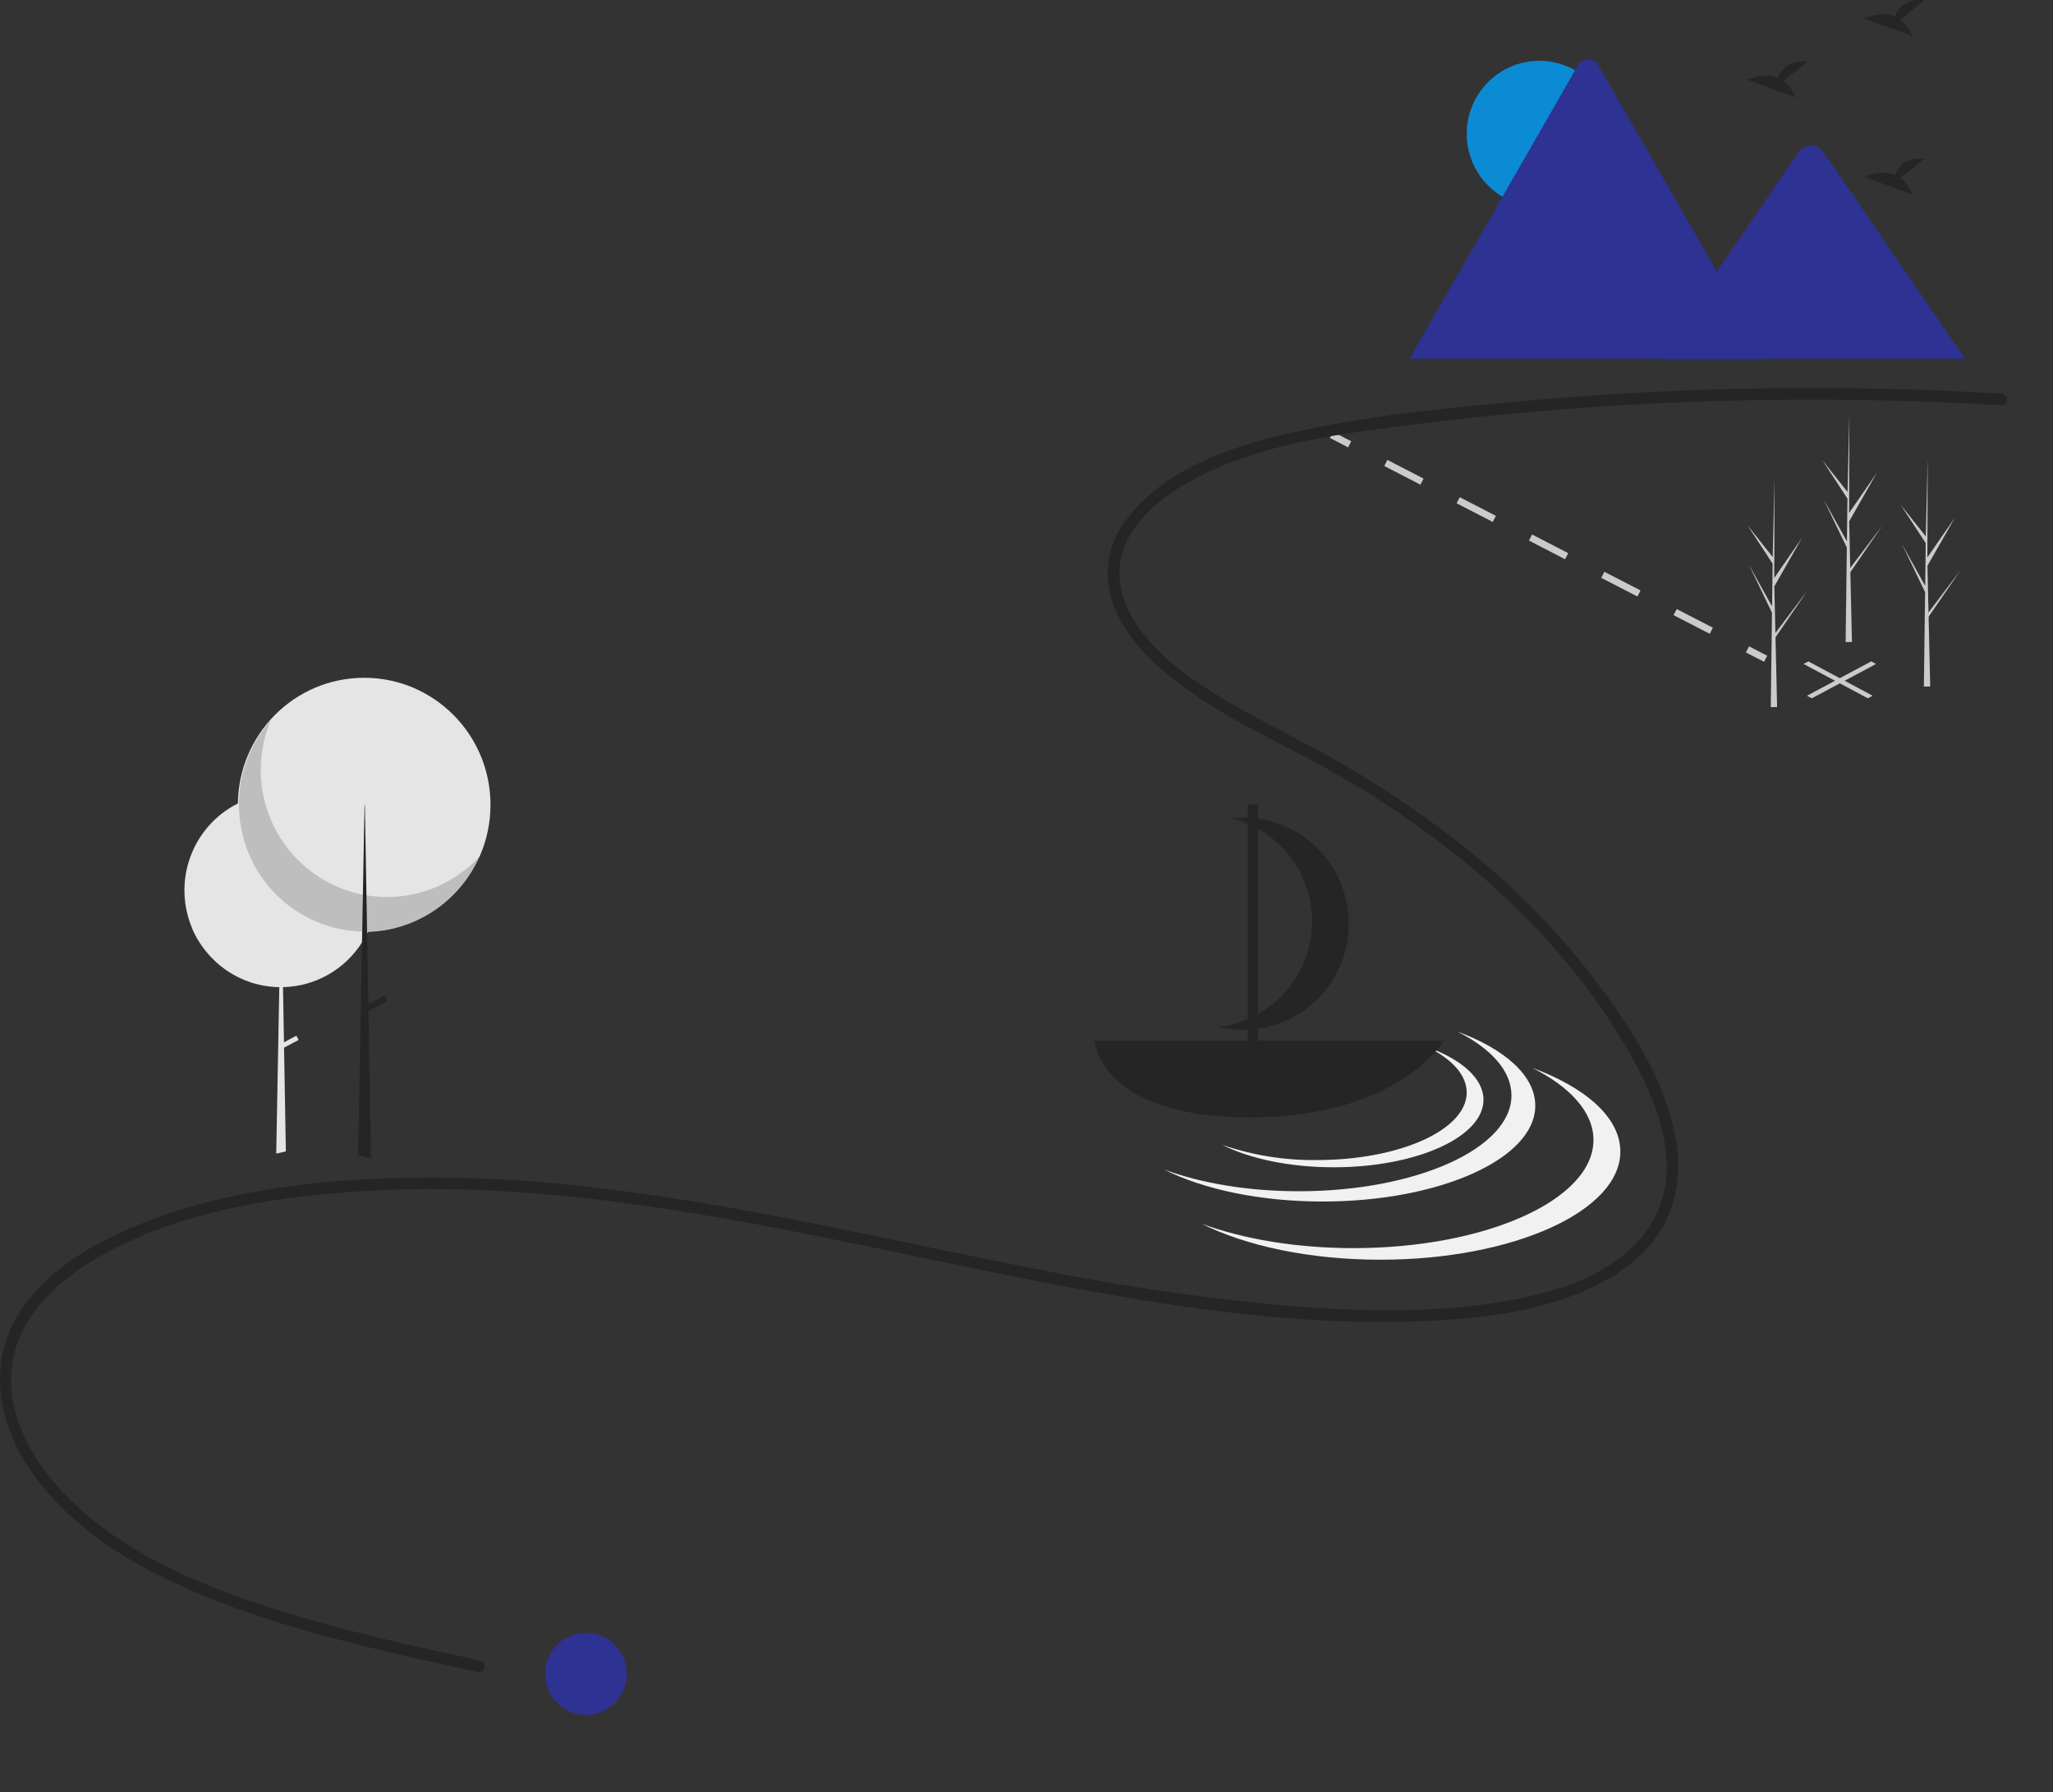<svg width="700" height="611" viewBox="0 0 700 611" fill="none" xmlns="http://www.w3.org/2000/svg">
<rect x="0" y="0" width="700" height="611" fill="#333333" stroke="none"/>
<path d="M636.873 238.084L614.943 226.366L616.584 225.488L638.514 237.208L636.873 238.084Z" fill="#CBCBCB"/>
<path d="M617.744 238.084L616.104 237.208L638.033 225.488L639.674 226.366L617.744 238.084Z" fill="#CBCBCB"/>
<path d="M454.524 147.253L453.465 149.331L459.66 152.524L460.719 150.446L454.524 147.253Z" fill="#CBCBCB"/>
<path d="M582.966 216.087L570.636 209.731L571.694 207.653L584.024 214.009L582.966 216.087ZM558.305 203.375L545.974 197.018L547.033 194.94L559.363 201.297L558.305 203.375ZM533.644 190.662L521.313 184.305L522.371 182.228L534.702 188.584L533.644 190.662ZM508.983 177.949L496.652 171.593L497.71 169.515L510.041 175.871L508.983 177.949ZM484.321 165.237L471.991 158.88L473.049 156.803L485.38 163.159L484.321 165.237Z" fill="#CBCBCB"/>
<path d="M596.355 220.365L595.297 222.442L601.492 225.636L602.55 223.558L596.355 220.365Z" fill="#CBCBCB"/>
<path d="M128.598 303.517C128.598 304.246 128.574 304.969 128.527 305.686C128.264 309.821 127.226 313.868 125.467 317.615C125.453 317.647 125.437 317.676 125.424 317.706C125.342 317.88 125.258 318.054 125.172 318.225C124.649 319.285 124.068 320.315 123.433 321.311C120.534 325.882 116.559 329.665 111.861 332.325C107.163 334.985 101.886 336.439 96.496 336.56L96.821 355.357L101.058 353.113L101.815 354.559L96.853 357.188L97.459 392.098L97.466 392.565L94.19 393.298L94.197 392.83L95.228 336.563C90.89 336.5 86.608 335.571 82.629 333.83C78.651 332.088 75.056 329.569 72.053 326.419C71.847 326.204 71.642 325.982 71.442 325.763L71.419 325.738C68.918 322.993 66.894 319.844 65.435 316.422C65.467 316.458 65.501 316.492 65.533 316.529C62.234 308.769 62.01 300.034 64.907 292.114C67.804 284.194 73.603 277.688 81.114 273.93C81.228 273.873 81.344 273.818 81.457 273.761C88.888 270.16 97.391 269.5 105.283 271.91C113.175 274.32 119.878 279.624 124.065 286.773C124.265 287.111 124.458 287.456 124.645 287.803C127.245 292.627 128.604 298.029 128.598 303.517Z" fill="#E5E5E5"/>
<path d="M124.175 317.723C147.959 317.723 167.239 298.327 167.239 274.402C167.239 250.476 147.959 231.08 124.175 231.08C100.391 231.08 81.111 250.476 81.111 274.402C81.111 298.327 100.391 317.723 124.175 317.723Z" fill="#E5E5E5"/>
<path opacity="0.2" d="M92.378 245.467C88.361 254.919 87.816 265.501 90.84 275.32C93.865 285.139 100.262 293.557 108.888 299.069C117.514 304.58 127.807 306.827 137.928 305.407C148.049 303.987 157.338 298.993 164.136 291.317C161.682 297.092 158.009 302.261 153.372 306.467C148.735 310.672 143.245 313.813 137.281 315.672C131.318 317.531 125.024 318.063 118.836 317.232C112.648 316.402 106.713 314.227 101.443 310.86C96.173 307.493 91.694 303.013 88.315 297.731C84.937 292.45 82.741 286.492 81.879 280.272C81.016 274.052 81.509 267.717 83.322 261.707C85.135 255.698 88.225 250.156 92.378 245.467Z" fill="#252525"/>
<path d="M126.505 395.088L122.107 393.847L122.116 393.371L123.434 321.31L123.5 317.717L123.501 317.613L123.732 305.022L124.065 286.774V286.772L124.292 274.403H124.413L124.645 287.803L124.947 305.245L125.163 317.621V317.712L125.172 318.223V318.225L125.59 342.349L125.634 344.746L126.497 394.608L126.505 395.088Z" fill="#252525"/>
<path d="M131.143 339.408L124.024 343.178L125.016 345.074L132.135 341.304L131.143 339.408Z" fill="#252525"/>
<path d="M682.415 134.199C628.061 130.966 573.542 131.809 519.312 136.721C493.175 139.098 466.621 141.665 440.966 147.4C420.302 152.02 396.319 159.828 383.443 178.015C380.747 181.679 378.93 185.922 378.134 190.41C377.338 194.898 377.585 199.511 378.856 203.887C381.926 214.255 389.563 222.885 397.696 229.644C416.415 245.2 439.641 254.253 460.387 266.612C498.266 289.178 532.933 319.593 555.185 358.23C564.976 375.232 574.29 397.839 563.388 416.573C552.706 434.927 528.862 441.25 509.416 444.232C485.043 447.969 459.938 446.956 435.463 444.863C408.631 442.345 381.948 438.414 355.525 433.085C303.761 423.086 252.469 410.366 199.986 404.582C173.67 401.469 147.133 400.697 120.683 402.276C96.795 403.897 72.703 407.697 50.262 416.362C32.969 423.039 14.536 433.141 5.196 449.989C-3.808 466.229 -0.297 484.957 9.508 499.941C21.304 517.969 39.699 530.323 58.824 539.353C80.6 549.634 103.89 556.298 127.211 561.965C139.038 564.84 150.93 567.438 162.822 570.023C165.303 570.563 166.363 566.729 163.873 566.188C139.891 560.975 115.839 555.744 92.453 548.198C70.811 541.214 48.663 532.269 30.94 517.605C16.602 505.741 2.97 488.413 3.816 468.712C4.669 448.852 21.234 434.985 37.469 426.449C57.759 415.782 80.811 410.587 103.4 407.871C129.264 404.972 155.348 404.615 181.281 406.805C233.64 410.813 284.829 422.811 336.166 433.277C386.038 443.444 437.467 452.858 488.577 450.251C508.835 449.217 530.541 446.297 548.427 436.011C556.617 431.301 564.001 424.659 568.163 416.016C571.913 407.793 573.099 398.619 571.565 389.705C568.664 370.122 557.102 351.963 545.565 336.365C532.919 319.447 518.249 304.16 501.888 290.851C483.931 276.313 464.57 263.625 444.095 252.977C433.237 247.226 422.225 241.696 411.877 235.036C401.956 228.649 392.169 220.964 386.11 210.597C380.87 201.63 379.908 191.395 385.367 182.3C390.887 173.102 400.398 166.686 409.778 161.998C432.376 150.703 458.649 147.679 483.373 144.581C536.462 137.952 589.964 135.268 643.444 136.552C656.443 136.86 669.434 137.401 682.415 138.176C684.957 138.327 684.949 134.349 682.415 134.199V134.199Z" fill="#252525"/>
<path d="M647.934 6.698L656.144 0.093C649.766 -0.615 647.145 2.884 646.073 5.654C641.09 3.572 635.665 6.3 635.665 6.3L652.093 12.299C651.264 10.073 649.821 8.13 647.934 6.698Z" fill="#252525"/>
<path d="M608.088 27.611L616.299 21.005C609.92 20.297 607.3 23.797 606.227 26.566C601.244 24.485 595.82 27.213 595.82 27.213L612.247 33.212C611.418 30.985 609.976 29.042 608.088 27.611Z" fill="#252525"/>
<path d="M647.934 60.723L656.144 54.117C649.766 53.41 647.145 56.909 646.073 59.679C641.09 57.597 635.665 60.325 635.665 60.325L652.093 66.324C651.264 64.097 649.821 62.155 647.934 60.723Z" fill="#252525"/>
<path d="M524.848 70.51C538.51 70.51 549.585 59.369 549.585 45.626C549.585 31.882 538.51 20.741 524.848 20.741C511.187 20.741 500.112 31.882 500.112 45.626C500.112 59.369 511.187 70.51 524.848 70.51Z" fill="#0C8BD5"/>
<path d="M602.418 122.306H481.067C480.915 122.308 480.763 122.296 480.613 122.27L538.008 22.268C538.358 21.645 538.866 21.127 539.481 20.766C540.095 20.405 540.794 20.215 541.505 20.215C542.217 20.215 542.915 20.405 543.53 20.766C544.144 21.127 544.652 21.645 545.003 22.268L583.52 89.375L585.364 92.585L602.418 122.306Z" fill="#2E3293"/>
<path d="M669.981 122.308H565.024L585.362 92.59L586.825 90.448L613.327 51.72C613.796 51.127 614.383 50.641 615.051 50.292C615.719 49.943 616.452 49.739 617.204 49.694C617.955 49.648 618.708 49.763 619.412 50.03C620.117 50.296 620.757 50.709 621.293 51.242C621.43 51.393 621.557 51.553 621.674 51.72L669.981 122.308Z" fill="#2E3293"/>
<path d="M496.849 351.664C508.352 357.447 515.354 365.086 515.354 373.464C515.354 391.511 482.891 406.142 442.845 406.142C425.434 406.142 409.461 403.374 396.962 398.764C410.238 405.44 429.51 409.643 450.966 409.643C491.012 409.643 523.475 395.012 523.475 376.965C523.475 366.764 513.099 357.657 496.849 351.664Z" fill="#F1F1F1"/>
<path d="M522.434 364.061C535.413 370.587 543.315 379.206 543.315 388.659C543.315 409.024 506.684 425.533 461.497 425.533C441.851 425.533 423.828 422.41 409.724 417.208C424.704 424.741 446.45 429.483 470.661 429.483C515.848 429.483 552.479 412.975 552.479 392.61C552.479 381.099 540.771 370.823 522.434 364.061Z" fill="#F1F1F1"/>
<path d="M487.057 357.125C495.161 361.199 500.095 366.58 500.095 372.483C500.095 385.198 477.223 395.505 449.01 395.505C438.019 395.648 427.084 393.89 416.684 390.308C426.038 395.011 439.615 397.972 454.732 397.972C482.945 397.972 505.816 387.665 505.816 374.95C505.816 367.763 498.506 361.347 487.057 357.125Z" fill="#F1F1F1"/>
<path d="M373.196 354.792C373.196 354.792 374.976 380.976 426.023 380.976C477.069 380.976 492.31 354.792 492.31 354.792H373.196Z" fill="#252525"/>
<path d="M445.651 286.091C438.281 280.459 429.032 277.914 419.839 278.988C428.054 280.98 435.309 285.82 440.331 292.657C445.353 299.494 447.821 307.892 447.301 316.377C446.782 324.862 443.308 332.892 437.49 339.057C431.672 345.223 423.881 349.13 415.485 350.093C423.516 352.043 431.97 351.152 439.425 347.57C446.88 343.988 452.882 337.933 456.422 330.423C459.961 322.913 460.823 314.407 458.861 306.333C456.9 298.259 452.235 291.111 445.651 286.091Z" fill="#252525"/>
<path d="M428.923 274.263H425.443V357.604H428.923V274.263Z" fill="#252525"/>
<path d="M657.656 212.34L657.637 212.308L657.59 210.272L668.494 194.347L657.603 208.748L657.564 209.179L657.191 192.901L666.609 176.39L657.165 190.041L657.263 156.318L657.263 156.206L657.26 156.316L656.635 182.895L648.051 172.099L656.607 185.185L656.419 199.745L648.521 185.535L656.39 201.885L656.286 209.981L655.997 232.411L655.976 234.087C656.704 234.093 657.424 234.081 658.136 234.051L657.642 212.506L657.656 212.34Z" fill="#CBCBCB"/>
<path d="M605.449 219.343L605.431 219.311L605.384 217.275L616.287 201.35L605.397 215.751L605.357 216.182L604.985 199.904L614.402 183.393L604.958 197.044L605.057 163.321L605.056 163.209L605.053 163.319L604.428 189.898L595.845 179.102L604.4 192.187L604.213 206.747L596.314 192.537L604.184 208.888L604.079 216.984L603.791 239.414L603.77 241.09C604.497 241.096 605.217 241.083 605.93 241.054L605.436 219.509L605.449 219.343Z" fill="#CBCBCB"/>
<path d="M630.972 197.168L630.954 197.136L630.907 195.1L641.81 179.175L630.92 193.576L630.881 194.007L630.508 177.729L639.926 161.218L630.481 174.87L630.58 141.146L630.579 141.034L630.576 141.145L629.951 167.723L621.368 156.927L629.923 170.013L629.736 184.573L621.837 170.363L629.707 186.713L629.602 194.809L629.314 217.239L629.293 218.915C630.02 218.921 630.74 218.909 631.453 218.879L630.959 197.334L630.972 197.168Z" fill="#CBCBCB"/>
<path d="M199.794 584.705C207.483 584.705 213.716 578.434 213.716 570.7C213.716 562.965 207.483 556.695 199.794 556.695C192.105 556.695 185.872 562.965 185.872 570.7C185.872 578.434 192.105 584.705 199.794 584.705Z" fill="#2E3293"/>
</svg>
